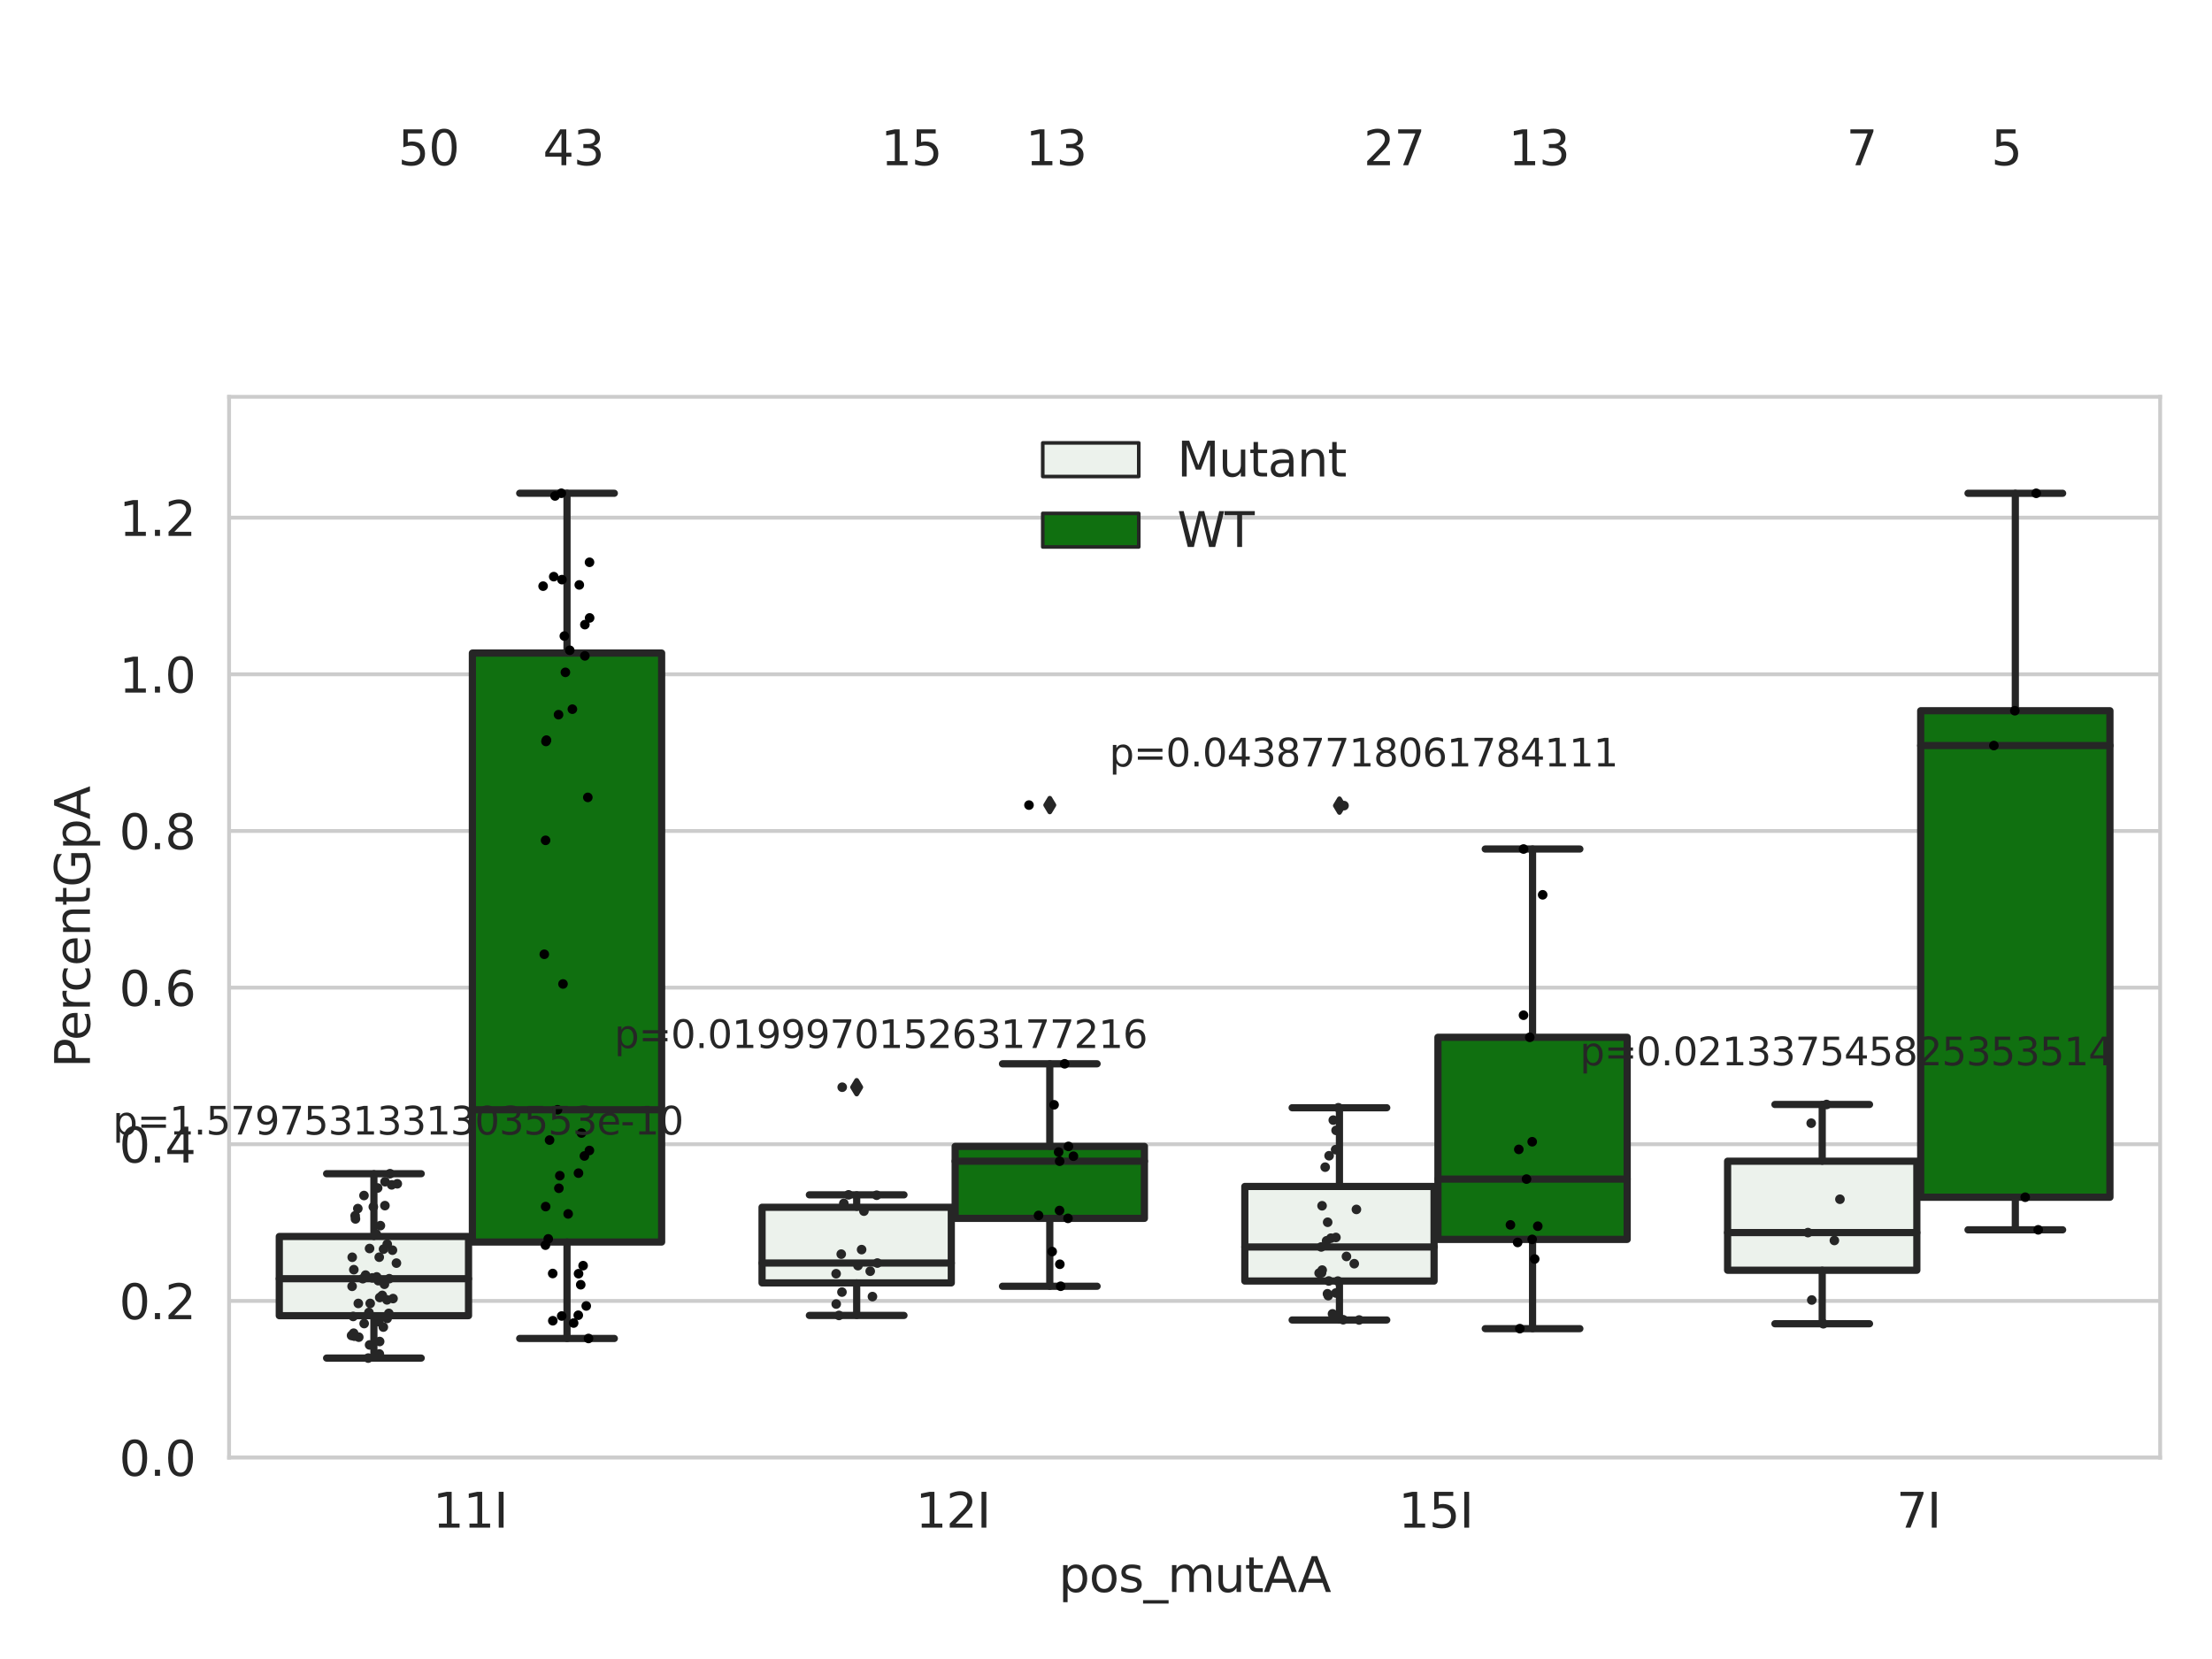 <?xml version="1.0" encoding="utf-8" standalone="no"?>
<!DOCTYPE svg PUBLIC "-//W3C//DTD SVG 1.1//EN"
  "http://www.w3.org/Graphics/SVG/1.1/DTD/svg11.dtd">
<svg xmlns:xlink="http://www.w3.org/1999/xlink" width="460.8pt" height="345.6pt" viewBox="0 0 460.8 345.6" xmlns="http://www.w3.org/2000/svg" version="1.1">
 <defs>
  <style type="text/css">*{stroke-linejoin: round; stroke-linecap: butt}</style>
 </defs>
 <g id="figure_1">
  <g id="patch_1">
   <path d="M 0 345.6 
L 460.8 345.6 
L 460.8 0 
L 0 0 
z
" style="fill: #ffffff"/>
  </g>
  <g id="axes_1">
   <g id="patch_2">
    <path d="M 47.72 303.64 
L 450 303.64 
L 450 82.667 
L 47.72 82.667 
z
" style="fill: #ffffff"/>
   </g>
   <g id="matplotlib.axis_1">
    <g id="xtick_1">
     <g id="text_1">
      <!-- 11I -->
      <g style="fill: #262626" transform="translate(90.168 318.238)scale(0.1 -0.1)">
       <defs>
        <path id="DejaVuSans-31" d="M 794 531 
L 1825 531 
L 1825 4091 
L 703 3866 
L 703 4441 
L 1819 4666 
L 2450 4666 
L 2450 531 
L 3481 531 
L 3481 0 
L 794 0 
L 794 531 
z
" transform="scale(0.016)"/>
        <path id="DejaVuSans-49" d="M 628 4666 
L 1259 4666 
L 1259 0 
L 628 0 
L 628 4666 
z
" transform="scale(0.016)"/>
       </defs>
       <use xlink:href="#DejaVuSans-31"/>
       <use xlink:href="#DejaVuSans-31" x="63.623"/>
       <use xlink:href="#DejaVuSans-49" x="127.246"/>
      </g>
     </g>
    </g>
    <g id="xtick_2">
     <g id="text_2">
      <!-- 12I -->
      <g style="fill: #262626" transform="translate(190.738 318.238)scale(0.1 -0.1)">
       <defs>
        <path id="DejaVuSans-32" d="M 1228 531 
L 3431 531 
L 3431 0 
L 469 0 
L 469 531 
Q 828 903 1448 1529 
Q 2069 2156 2228 2338 
Q 2531 2678 2651 2914 
Q 2772 3150 2772 3378 
Q 2772 3750 2511 3984 
Q 2250 4219 1831 4219 
Q 1534 4219 1204 4116 
Q 875 4013 500 3803 
L 500 4441 
Q 881 4594 1212 4672 
Q 1544 4750 1819 4750 
Q 2544 4750 2975 4387 
Q 3406 4025 3406 3419 
Q 3406 3131 3298 2873 
Q 3191 2616 2906 2266 
Q 2828 2175 2409 1742 
Q 1991 1309 1228 531 
z
" transform="scale(0.016)"/>
       </defs>
       <use xlink:href="#DejaVuSans-31"/>
       <use xlink:href="#DejaVuSans-32" x="63.623"/>
       <use xlink:href="#DejaVuSans-49" x="127.246"/>
      </g>
     </g>
    </g>
    <g id="xtick_3">
     <g id="text_3">
      <!-- 15I -->
      <g style="fill: #262626" transform="translate(291.308 318.238)scale(0.1 -0.1)">
       <defs>
        <path id="DejaVuSans-35" d="M 691 4666 
L 3169 4666 
L 3169 4134 
L 1269 4134 
L 1269 2991 
Q 1406 3038 1543 3061 
Q 1681 3084 1819 3084 
Q 2600 3084 3056 2656 
Q 3513 2228 3513 1497 
Q 3513 744 3044 326 
Q 2575 -91 1722 -91 
Q 1428 -91 1123 -41 
Q 819 9 494 109 
L 494 744 
Q 775 591 1075 516 
Q 1375 441 1709 441 
Q 2250 441 2565 725 
Q 2881 1009 2881 1497 
Q 2881 1984 2565 2268 
Q 2250 2553 1709 2553 
Q 1456 2553 1204 2497 
Q 953 2441 691 2322 
L 691 4666 
z
" transform="scale(0.016)"/>
       </defs>
       <use xlink:href="#DejaVuSans-31"/>
       <use xlink:href="#DejaVuSans-35" x="63.623"/>
       <use xlink:href="#DejaVuSans-49" x="127.246"/>
      </g>
     </g>
    </g>
    <g id="xtick_4">
     <g id="text_4">
      <!-- 7I -->
      <g style="fill: #262626" transform="translate(395.059 318.238)scale(0.1 -0.1)">
       <defs>
        <path id="DejaVuSans-37" d="M 525 4666 
L 3525 4666 
L 3525 4397 
L 1831 0 
L 1172 0 
L 2766 4134 
L 525 4134 
L 525 4666 
z
" transform="scale(0.016)"/>
       </defs>
       <use xlink:href="#DejaVuSans-37"/>
       <use xlink:href="#DejaVuSans-49" x="63.623"/>
      </g>
     </g>
    </g>
    <g id="text_5">
     <!-- pos_mutAA -->
     <g style="fill: #262626" transform="translate(220.544 331.638)scale(0.1 -0.1)">
      <defs>
       <path id="DejaVuSans-70" d="M 1159 525 
L 1159 -1331 
L 581 -1331 
L 581 3500 
L 1159 3500 
L 1159 2969 
Q 1341 3281 1617 3432 
Q 1894 3584 2278 3584 
Q 2916 3584 3314 3078 
Q 3713 2572 3713 1747 
Q 3713 922 3314 415 
Q 2916 -91 2278 -91 
Q 1894 -91 1617 61 
Q 1341 213 1159 525 
z
M 3116 1747 
Q 3116 2381 2855 2742 
Q 2594 3103 2138 3103 
Q 1681 3103 1420 2742 
Q 1159 2381 1159 1747 
Q 1159 1113 1420 752 
Q 1681 391 2138 391 
Q 2594 391 2855 752 
Q 3116 1113 3116 1747 
z
" transform="scale(0.016)"/>
       <path id="DejaVuSans-6f" d="M 1959 3097 
Q 1497 3097 1228 2736 
Q 959 2375 959 1747 
Q 959 1119 1226 758 
Q 1494 397 1959 397 
Q 2419 397 2687 759 
Q 2956 1122 2956 1747 
Q 2956 2369 2687 2733 
Q 2419 3097 1959 3097 
z
M 1959 3584 
Q 2709 3584 3137 3096 
Q 3566 2609 3566 1747 
Q 3566 888 3137 398 
Q 2709 -91 1959 -91 
Q 1206 -91 779 398 
Q 353 888 353 1747 
Q 353 2609 779 3096 
Q 1206 3584 1959 3584 
z
" transform="scale(0.016)"/>
       <path id="DejaVuSans-73" d="M 2834 3397 
L 2834 2853 
Q 2591 2978 2328 3040 
Q 2066 3103 1784 3103 
Q 1356 3103 1142 2972 
Q 928 2841 928 2578 
Q 928 2378 1081 2264 
Q 1234 2150 1697 2047 
L 1894 2003 
Q 2506 1872 2764 1633 
Q 3022 1394 3022 966 
Q 3022 478 2636 193 
Q 2250 -91 1575 -91 
Q 1294 -91 989 -36 
Q 684 19 347 128 
L 347 722 
Q 666 556 975 473 
Q 1284 391 1588 391 
Q 1994 391 2212 530 
Q 2431 669 2431 922 
Q 2431 1156 2273 1281 
Q 2116 1406 1581 1522 
L 1381 1569 
Q 847 1681 609 1914 
Q 372 2147 372 2553 
Q 372 3047 722 3315 
Q 1072 3584 1716 3584 
Q 2034 3584 2315 3537 
Q 2597 3491 2834 3397 
z
" transform="scale(0.016)"/>
       <path id="DejaVuSans-5f" d="M 3263 -1063 
L 3263 -1509 
L -63 -1509 
L -63 -1063 
L 3263 -1063 
z
" transform="scale(0.016)"/>
       <path id="DejaVuSans-6d" d="M 3328 2828 
Q 3544 3216 3844 3400 
Q 4144 3584 4550 3584 
Q 5097 3584 5394 3201 
Q 5691 2819 5691 2113 
L 5691 0 
L 5113 0 
L 5113 2094 
Q 5113 2597 4934 2840 
Q 4756 3084 4391 3084 
Q 3944 3084 3684 2787 
Q 3425 2491 3425 1978 
L 3425 0 
L 2847 0 
L 2847 2094 
Q 2847 2600 2669 2842 
Q 2491 3084 2119 3084 
Q 1678 3084 1418 2786 
Q 1159 2488 1159 1978 
L 1159 0 
L 581 0 
L 581 3500 
L 1159 3500 
L 1159 2956 
Q 1356 3278 1631 3431 
Q 1906 3584 2284 3584 
Q 2666 3584 2933 3390 
Q 3200 3197 3328 2828 
z
" transform="scale(0.016)"/>
       <path id="DejaVuSans-75" d="M 544 1381 
L 544 3500 
L 1119 3500 
L 1119 1403 
Q 1119 906 1312 657 
Q 1506 409 1894 409 
Q 2359 409 2629 706 
Q 2900 1003 2900 1516 
L 2900 3500 
L 3475 3500 
L 3475 0 
L 2900 0 
L 2900 538 
Q 2691 219 2414 64 
Q 2138 -91 1772 -91 
Q 1169 -91 856 284 
Q 544 659 544 1381 
z
M 1991 3584 
L 1991 3584 
z
" transform="scale(0.016)"/>
       <path id="DejaVuSans-74" d="M 1172 4494 
L 1172 3500 
L 2356 3500 
L 2356 3053 
L 1172 3053 
L 1172 1153 
Q 1172 725 1289 603 
Q 1406 481 1766 481 
L 2356 481 
L 2356 0 
L 1766 0 
Q 1100 0 847 248 
Q 594 497 594 1153 
L 594 3053 
L 172 3053 
L 172 3500 
L 594 3500 
L 594 4494 
L 1172 4494 
z
" transform="scale(0.016)"/>
       <path id="DejaVuSans-41" d="M 2188 4044 
L 1331 1722 
L 3047 1722 
L 2188 4044 
z
M 1831 4666 
L 2547 4666 
L 4325 0 
L 3669 0 
L 3244 1197 
L 1141 1197 
L 716 0 
L 50 0 
L 1831 4666 
z
" transform="scale(0.016)"/>
      </defs>
      <use xlink:href="#DejaVuSans-70"/>
      <use xlink:href="#DejaVuSans-6f" x="63.477"/>
      <use xlink:href="#DejaVuSans-73" x="124.658"/>
      <use xlink:href="#DejaVuSans-5f" x="176.758"/>
      <use xlink:href="#DejaVuSans-6d" x="226.758"/>
      <use xlink:href="#DejaVuSans-75" x="324.17"/>
      <use xlink:href="#DejaVuSans-74" x="387.549"/>
      <use xlink:href="#DejaVuSans-41" x="426.758"/>
      <use xlink:href="#DejaVuSans-41" x="497.916"/>
     </g>
    </g>
   </g>
   <g id="matplotlib.axis_2">
    <g id="ytick_1">
     <g id="line2d_1">
      <path d="M 47.72 303.64 
L 450 303.64 
" clip-path="url(#pf9ee30877e)" style="fill: none; stroke: #cccccc; stroke-width: 0.8; stroke-linecap: round"/>
     </g>
     <g id="text_6">
      <!-- 0.0 -->
      <g style="fill: #262626" transform="translate(24.817 307.439)scale(0.1 -0.1)">
       <defs>
        <path id="DejaVuSans-30" d="M 2034 4250 
Q 1547 4250 1301 3770 
Q 1056 3291 1056 2328 
Q 1056 1369 1301 889 
Q 1547 409 2034 409 
Q 2525 409 2770 889 
Q 3016 1369 3016 2328 
Q 3016 3291 2770 3770 
Q 2525 4250 2034 4250 
z
M 2034 4750 
Q 2819 4750 3233 4129 
Q 3647 3509 3647 2328 
Q 3647 1150 3233 529 
Q 2819 -91 2034 -91 
Q 1250 -91 836 529 
Q 422 1150 422 2328 
Q 422 3509 836 4129 
Q 1250 4750 2034 4750 
z
" transform="scale(0.016)"/>
        <path id="DejaVuSans-2e" d="M 684 794 
L 1344 794 
L 1344 0 
L 684 0 
L 684 794 
z
" transform="scale(0.016)"/>
       </defs>
       <use xlink:href="#DejaVuSans-30"/>
       <use xlink:href="#DejaVuSans-2e" x="63.623"/>
       <use xlink:href="#DejaVuSans-30" x="95.41"/>
      </g>
     </g>
    </g>
    <g id="ytick_2">
     <g id="line2d_2">
      <path d="M 47.72 271.006 
L 450 271.006 
" clip-path="url(#pf9ee30877e)" style="fill: none; stroke: #cccccc; stroke-width: 0.8; stroke-linecap: round"/>
     </g>
     <g id="text_7">
      <!-- 0.2 -->
      <g style="fill: #262626" transform="translate(24.817 274.806)scale(0.1 -0.1)">
       <use xlink:href="#DejaVuSans-30"/>
       <use xlink:href="#DejaVuSans-2e" x="63.623"/>
       <use xlink:href="#DejaVuSans-32" x="95.41"/>
      </g>
     </g>
    </g>
    <g id="ytick_3">
     <g id="line2d_3">
      <path d="M 47.72 238.373 
L 450 238.373 
" clip-path="url(#pf9ee30877e)" style="fill: none; stroke: #cccccc; stroke-width: 0.8; stroke-linecap: round"/>
     </g>
     <g id="text_8">
      <!-- 0.4 -->
      <g style="fill: #262626" transform="translate(24.817 242.172)scale(0.1 -0.1)">
       <defs>
        <path id="DejaVuSans-34" d="M 2419 4116 
L 825 1625 
L 2419 1625 
L 2419 4116 
z
M 2253 4666 
L 3047 4666 
L 3047 1625 
L 3713 1625 
L 3713 1100 
L 3047 1100 
L 3047 0 
L 2419 0 
L 2419 1100 
L 313 1100 
L 313 1709 
L 2253 4666 
z
" transform="scale(0.016)"/>
       </defs>
       <use xlink:href="#DejaVuSans-30"/>
       <use xlink:href="#DejaVuSans-2e" x="63.623"/>
       <use xlink:href="#DejaVuSans-34" x="95.41"/>
      </g>
     </g>
    </g>
    <g id="ytick_4">
     <g id="line2d_4">
      <path d="M 47.72 205.739 
L 450 205.739 
" clip-path="url(#pf9ee30877e)" style="fill: none; stroke: #cccccc; stroke-width: 0.8; stroke-linecap: round"/>
     </g>
     <g id="text_9">
      <!-- 0.6 -->
      <g style="fill: #262626" transform="translate(24.817 209.539)scale(0.1 -0.1)">
       <defs>
        <path id="DejaVuSans-36" d="M 2113 2584 
Q 1688 2584 1439 2293 
Q 1191 2003 1191 1497 
Q 1191 994 1439 701 
Q 1688 409 2113 409 
Q 2538 409 2786 701 
Q 3034 994 3034 1497 
Q 3034 2003 2786 2293 
Q 2538 2584 2113 2584 
z
M 3366 4563 
L 3366 3988 
Q 3128 4100 2886 4159 
Q 2644 4219 2406 4219 
Q 1781 4219 1451 3797 
Q 1122 3375 1075 2522 
Q 1259 2794 1537 2939 
Q 1816 3084 2150 3084 
Q 2853 3084 3261 2657 
Q 3669 2231 3669 1497 
Q 3669 778 3244 343 
Q 2819 -91 2113 -91 
Q 1303 -91 875 529 
Q 447 1150 447 2328 
Q 447 3434 972 4092 
Q 1497 4750 2381 4750 
Q 2619 4750 2861 4703 
Q 3103 4656 3366 4563 
z
" transform="scale(0.016)"/>
       </defs>
       <use xlink:href="#DejaVuSans-30"/>
       <use xlink:href="#DejaVuSans-2e" x="63.623"/>
       <use xlink:href="#DejaVuSans-36" x="95.41"/>
      </g>
     </g>
    </g>
    <g id="ytick_5">
     <g id="line2d_5">
      <path d="M 47.72 173.106 
L 450 173.106 
" clip-path="url(#pf9ee30877e)" style="fill: none; stroke: #cccccc; stroke-width: 0.8; stroke-linecap: round"/>
     </g>
     <g id="text_10">
      <!-- 0.8 -->
      <g style="fill: #262626" transform="translate(24.817 176.905)scale(0.1 -0.1)">
       <defs>
        <path id="DejaVuSans-38" d="M 2034 2216 
Q 1584 2216 1326 1975 
Q 1069 1734 1069 1313 
Q 1069 891 1326 650 
Q 1584 409 2034 409 
Q 2484 409 2743 651 
Q 3003 894 3003 1313 
Q 3003 1734 2745 1975 
Q 2488 2216 2034 2216 
z
M 1403 2484 
Q 997 2584 770 2862 
Q 544 3141 544 3541 
Q 544 4100 942 4425 
Q 1341 4750 2034 4750 
Q 2731 4750 3128 4425 
Q 3525 4100 3525 3541 
Q 3525 3141 3298 2862 
Q 3072 2584 2669 2484 
Q 3125 2378 3379 2068 
Q 3634 1759 3634 1313 
Q 3634 634 3220 271 
Q 2806 -91 2034 -91 
Q 1263 -91 848 271 
Q 434 634 434 1313 
Q 434 1759 690 2068 
Q 947 2378 1403 2484 
z
M 1172 3481 
Q 1172 3119 1398 2916 
Q 1625 2713 2034 2713 
Q 2441 2713 2670 2916 
Q 2900 3119 2900 3481 
Q 2900 3844 2670 4047 
Q 2441 4250 2034 4250 
Q 1625 4250 1398 4047 
Q 1172 3844 1172 3481 
z
" transform="scale(0.016)"/>
       </defs>
       <use xlink:href="#DejaVuSans-30"/>
       <use xlink:href="#DejaVuSans-2e" x="63.623"/>
       <use xlink:href="#DejaVuSans-38" x="95.41"/>
      </g>
     </g>
    </g>
    <g id="ytick_6">
     <g id="line2d_6">
      <path d="M 47.72 140.472 
L 450 140.472 
" clip-path="url(#pf9ee30877e)" style="fill: none; stroke: #cccccc; stroke-width: 0.8; stroke-linecap: round"/>
     </g>
     <g id="text_11">
      <!-- 1.0 -->
      <g style="fill: #262626" transform="translate(24.817 144.272)scale(0.1 -0.1)">
       <use xlink:href="#DejaVuSans-31"/>
       <use xlink:href="#DejaVuSans-2e" x="63.623"/>
       <use xlink:href="#DejaVuSans-30" x="95.41"/>
      </g>
     </g>
    </g>
    <g id="ytick_7">
     <g id="line2d_7">
      <path d="M 47.72 107.839 
L 450 107.839 
" clip-path="url(#pf9ee30877e)" style="fill: none; stroke: #cccccc; stroke-width: 0.8; stroke-linecap: round"/>
     </g>
     <g id="text_12">
      <!-- 1.2 -->
      <g style="fill: #262626" transform="translate(24.817 111.638)scale(0.1 -0.1)">
       <use xlink:href="#DejaVuSans-31"/>
       <use xlink:href="#DejaVuSans-2e" x="63.623"/>
       <use xlink:href="#DejaVuSans-32" x="95.41"/>
      </g>
     </g>
    </g>
    <g id="text_13">
     <!-- PercentGpA -->
     <g style="fill: #262626" transform="translate(18.737 222.43)rotate(-90)scale(0.1 -0.1)">
      <defs>
       <path id="DejaVuSans-50" d="M 1259 4147 
L 1259 2394 
L 2053 2394 
Q 2494 2394 2734 2622 
Q 2975 2850 2975 3272 
Q 2975 3691 2734 3919 
Q 2494 4147 2053 4147 
L 1259 4147 
z
M 628 4666 
L 2053 4666 
Q 2838 4666 3239 4311 
Q 3641 3956 3641 3272 
Q 3641 2581 3239 2228 
Q 2838 1875 2053 1875 
L 1259 1875 
L 1259 0 
L 628 0 
L 628 4666 
z
" transform="scale(0.016)"/>
       <path id="DejaVuSans-65" d="M 3597 1894 
L 3597 1613 
L 953 1613 
Q 991 1019 1311 708 
Q 1631 397 2203 397 
Q 2534 397 2845 478 
Q 3156 559 3463 722 
L 3463 178 
Q 3153 47 2828 -22 
Q 2503 -91 2169 -91 
Q 1331 -91 842 396 
Q 353 884 353 1716 
Q 353 2575 817 3079 
Q 1281 3584 2069 3584 
Q 2775 3584 3186 3129 
Q 3597 2675 3597 1894 
z
M 3022 2063 
Q 3016 2534 2758 2815 
Q 2500 3097 2075 3097 
Q 1594 3097 1305 2825 
Q 1016 2553 972 2059 
L 3022 2063 
z
" transform="scale(0.016)"/>
       <path id="DejaVuSans-72" d="M 2631 2963 
Q 2534 3019 2420 3045 
Q 2306 3072 2169 3072 
Q 1681 3072 1420 2755 
Q 1159 2438 1159 1844 
L 1159 0 
L 581 0 
L 581 3500 
L 1159 3500 
L 1159 2956 
Q 1341 3275 1631 3429 
Q 1922 3584 2338 3584 
Q 2397 3584 2469 3576 
Q 2541 3569 2628 3553 
L 2631 2963 
z
" transform="scale(0.016)"/>
       <path id="DejaVuSans-63" d="M 3122 3366 
L 3122 2828 
Q 2878 2963 2633 3030 
Q 2388 3097 2138 3097 
Q 1578 3097 1268 2742 
Q 959 2388 959 1747 
Q 959 1106 1268 751 
Q 1578 397 2138 397 
Q 2388 397 2633 464 
Q 2878 531 3122 666 
L 3122 134 
Q 2881 22 2623 -34 
Q 2366 -91 2075 -91 
Q 1284 -91 818 406 
Q 353 903 353 1747 
Q 353 2603 823 3093 
Q 1294 3584 2113 3584 
Q 2378 3584 2631 3529 
Q 2884 3475 3122 3366 
z
" transform="scale(0.016)"/>
       <path id="DejaVuSans-6e" d="M 3513 2113 
L 3513 0 
L 2938 0 
L 2938 2094 
Q 2938 2591 2744 2837 
Q 2550 3084 2163 3084 
Q 1697 3084 1428 2787 
Q 1159 2491 1159 1978 
L 1159 0 
L 581 0 
L 581 3500 
L 1159 3500 
L 1159 2956 
Q 1366 3272 1645 3428 
Q 1925 3584 2291 3584 
Q 2894 3584 3203 3211 
Q 3513 2838 3513 2113 
z
" transform="scale(0.016)"/>
       <path id="DejaVuSans-47" d="M 3809 666 
L 3809 1919 
L 2778 1919 
L 2778 2438 
L 4434 2438 
L 4434 434 
Q 4069 175 3628 42 
Q 3188 -91 2688 -91 
Q 1594 -91 976 548 
Q 359 1188 359 2328 
Q 359 3472 976 4111 
Q 1594 4750 2688 4750 
Q 3144 4750 3555 4637 
Q 3966 4525 4313 4306 
L 4313 3634 
Q 3963 3931 3569 4081 
Q 3175 4231 2741 4231 
Q 1884 4231 1454 3753 
Q 1025 3275 1025 2328 
Q 1025 1384 1454 906 
Q 1884 428 2741 428 
Q 3075 428 3337 486 
Q 3600 544 3809 666 
z
" transform="scale(0.016)"/>
      </defs>
      <use xlink:href="#DejaVuSans-50"/>
      <use xlink:href="#DejaVuSans-65" x="56.678"/>
      <use xlink:href="#DejaVuSans-72" x="118.201"/>
      <use xlink:href="#DejaVuSans-63" x="157.064"/>
      <use xlink:href="#DejaVuSans-65" x="212.045"/>
      <use xlink:href="#DejaVuSans-6e" x="273.568"/>
      <use xlink:href="#DejaVuSans-74" x="336.947"/>
      <use xlink:href="#DejaVuSans-47" x="376.156"/>
      <use xlink:href="#DejaVuSans-70" x="453.646"/>
      <use xlink:href="#DejaVuSans-41" x="517.123"/>
     </g>
    </g>
   </g>
   <g id="patch_3">
    <path d="M 58.179 274.08 
L 97.603 274.08 
L 97.603 257.585 
L 58.179 257.585 
L 58.179 274.08 
z
" clip-path="url(#pf9ee30877e)" style="fill: #ecf2ec; stroke: #262626; stroke-width: 1.5; stroke-linejoin: miter"/>
   </g>
   <g id="patch_4">
    <path d="M 98.407 258.734 
L 137.831 258.734 
L 137.831 136.047 
L 98.407 136.047 
L 98.407 258.734 
z
" clip-path="url(#pf9ee30877e)" style="fill: #107010; stroke: #262626; stroke-width: 1.5; stroke-linejoin: miter"/>
   </g>
   <g id="patch_5">
    <path d="M 158.749 267.252 
L 198.173 267.252 
L 198.173 251.494 
L 158.749 251.494 
L 158.749 267.252 
z
" clip-path="url(#pf9ee30877e)" style="fill: #ecf2ec; stroke: #262626; stroke-width: 1.5; stroke-linejoin: miter"/>
   </g>
   <g id="patch_6">
    <path d="M 198.977 253.806 
L 238.401 253.806 
L 238.401 238.816 
L 198.977 238.816 
L 198.977 253.806 
z
" clip-path="url(#pf9ee30877e)" style="fill: #107010; stroke: #262626; stroke-width: 1.5; stroke-linejoin: miter"/>
   </g>
   <g id="patch_7">
    <path d="M 259.319 266.863 
L 298.743 266.863 
L 298.743 247.161 
L 259.319 247.161 
L 259.319 266.863 
z
" clip-path="url(#pf9ee30877e)" style="fill: #ecf2ec; stroke: #262626; stroke-width: 1.5; stroke-linejoin: miter"/>
   </g>
   <g id="patch_8">
    <path d="M 299.547 258.189 
L 338.971 258.189 
L 338.971 216.087 
L 299.547 216.087 
L 299.547 258.189 
z
" clip-path="url(#pf9ee30877e)" style="fill: #107010; stroke: #262626; stroke-width: 1.5; stroke-linejoin: miter"/>
   </g>
   <g id="patch_9">
    <path d="M 359.889 264.616 
L 399.313 264.616 
L 399.313 241.9 
L 359.889 241.9 
L 359.889 264.616 
z
" clip-path="url(#pf9ee30877e)" style="fill: #ecf2ec; stroke: #262626; stroke-width: 1.5; stroke-linejoin: miter"/>
   </g>
   <g id="patch_10">
    <path d="M 400.117 249.403 
L 439.541 249.403 
L 439.541 148.059 
L 400.117 148.059 
L 400.117 249.403 
z
" clip-path="url(#pf9ee30877e)" style="fill: #107010; stroke: #262626; stroke-width: 1.5; stroke-linejoin: miter"/>
   </g>
   <g id="patch_11">
    <path d="M 98.005 303.64 
L 98.005 303.64 
L 98.005 303.64 
L 98.005 303.64 
z
" clip-path="url(#pf9ee30877e)" style="fill: #ecf2ec; stroke: #262626; stroke-width: 0.75; stroke-linejoin: miter"/>
   </g>
   <g id="patch_12">
    <path d="M 98.005 303.64 
L 98.005 303.64 
L 98.005 303.64 
L 98.005 303.64 
z
" clip-path="url(#pf9ee30877e)" style="fill: #107010; stroke: #262626; stroke-width: 0.75; stroke-linejoin: miter"/>
   </g>
   <g id="PathCollection_1"/>
   <g id="PathCollection_2"/>
   <g id="line2d_8">
    <path d="M 77.891 274.08 
L 77.891 282.913 
" clip-path="url(#pf9ee30877e)" style="fill: none; stroke: #262626; stroke-width: 1.5; stroke-linecap: round"/>
   </g>
   <g id="line2d_9">
    <path d="M 77.891 257.585 
L 77.891 244.504 
" clip-path="url(#pf9ee30877e)" style="fill: none; stroke: #262626; stroke-width: 1.5; stroke-linecap: round"/>
   </g>
   <g id="line2d_10">
    <path d="M 68.035 282.913 
L 87.747 282.913 
" clip-path="url(#pf9ee30877e)" style="fill: none; stroke: #262626; stroke-width: 1.5; stroke-linecap: round"/>
   </g>
   <g id="line2d_11">
    <path d="M 68.035 244.504 
L 87.747 244.504 
" clip-path="url(#pf9ee30877e)" style="fill: none; stroke: #262626; stroke-width: 1.5; stroke-linecap: round"/>
   </g>
   <g id="line2d_12"/>
   <g id="line2d_13">
    <path d="M 118.119 258.734 
L 118.119 278.829 
" clip-path="url(#pf9ee30877e)" style="fill: none; stroke: #262626; stroke-width: 1.5; stroke-linecap: round"/>
   </g>
   <g id="line2d_14">
    <path d="M 118.119 136.047 
L 118.119 102.755 
" clip-path="url(#pf9ee30877e)" style="fill: none; stroke: #262626; stroke-width: 1.5; stroke-linecap: round"/>
   </g>
   <g id="line2d_15">
    <path d="M 108.263 278.829 
L 127.975 278.829 
" clip-path="url(#pf9ee30877e)" style="fill: none; stroke: #262626; stroke-width: 1.5; stroke-linecap: round"/>
   </g>
   <g id="line2d_16">
    <path d="M 108.263 102.755 
L 127.975 102.755 
" clip-path="url(#pf9ee30877e)" style="fill: none; stroke: #262626; stroke-width: 1.5; stroke-linecap: round"/>
   </g>
   <g id="line2d_17"/>
   <g id="line2d_18">
    <path d="M 178.461 267.252 
L 178.461 274.029 
" clip-path="url(#pf9ee30877e)" style="fill: none; stroke: #262626; stroke-width: 1.5; stroke-linecap: round"/>
   </g>
   <g id="line2d_19">
    <path d="M 178.461 251.494 
L 178.461 248.905 
" clip-path="url(#pf9ee30877e)" style="fill: none; stroke: #262626; stroke-width: 1.5; stroke-linecap: round"/>
   </g>
   <g id="line2d_20">
    <path d="M 168.605 274.029 
L 188.317 274.029 
" clip-path="url(#pf9ee30877e)" style="fill: none; stroke: #262626; stroke-width: 1.5; stroke-linecap: round"/>
   </g>
   <g id="line2d_21">
    <path d="M 168.605 248.905 
L 188.317 248.905 
" clip-path="url(#pf9ee30877e)" style="fill: none; stroke: #262626; stroke-width: 1.5; stroke-linecap: round"/>
   </g>
   <g id="line2d_22">
    <defs>
     <path id="m1dd52c5655" d="M -0 1.414 
L 0.849 0 
L 0 -1.414 
L -0.849 -0 
z
" style="stroke: #262626; stroke-linejoin: miter"/>
    </defs>
    <g clip-path="url(#pf9ee30877e)">
     <use xlink:href="#m1dd52c5655" x="178.461" y="226.485" style="fill: #262626; stroke: #262626; stroke-linejoin: miter"/>
    </g>
   </g>
   <g id="line2d_23">
    <path d="M 218.689 253.806 
L 218.689 267.949 
" clip-path="url(#pf9ee30877e)" style="fill: none; stroke: #262626; stroke-width: 1.5; stroke-linecap: round"/>
   </g>
   <g id="line2d_24">
    <path d="M 218.689 238.816 
L 218.689 221.608 
" clip-path="url(#pf9ee30877e)" style="fill: none; stroke: #262626; stroke-width: 1.5; stroke-linecap: round"/>
   </g>
   <g id="line2d_25">
    <path d="M 208.833 267.949 
L 228.545 267.949 
" clip-path="url(#pf9ee30877e)" style="fill: none; stroke: #262626; stroke-width: 1.5; stroke-linecap: round"/>
   </g>
   <g id="line2d_26">
    <path d="M 208.833 221.608 
L 228.545 221.608 
" clip-path="url(#pf9ee30877e)" style="fill: none; stroke: #262626; stroke-width: 1.5; stroke-linecap: round"/>
   </g>
   <g id="line2d_27">
    <g clip-path="url(#pf9ee30877e)">
     <use xlink:href="#m1dd52c5655" x="218.689" y="167.713" style="fill: #262626; stroke: #262626; stroke-linejoin: miter"/>
    </g>
   </g>
   <g id="line2d_28">
    <path d="M 279.031 266.863 
L 279.031 274.977 
" clip-path="url(#pf9ee30877e)" style="fill: none; stroke: #262626; stroke-width: 1.5; stroke-linecap: round"/>
   </g>
   <g id="line2d_29">
    <path d="M 279.031 247.161 
L 279.031 230.765 
" clip-path="url(#pf9ee30877e)" style="fill: none; stroke: #262626; stroke-width: 1.5; stroke-linecap: round"/>
   </g>
   <g id="line2d_30">
    <path d="M 269.175 274.977 
L 288.887 274.977 
" clip-path="url(#pf9ee30877e)" style="fill: none; stroke: #262626; stroke-width: 1.5; stroke-linecap: round"/>
   </g>
   <g id="line2d_31">
    <path d="M 269.175 230.765 
L 288.887 230.765 
" clip-path="url(#pf9ee30877e)" style="fill: none; stroke: #262626; stroke-width: 1.5; stroke-linecap: round"/>
   </g>
   <g id="line2d_32">
    <g clip-path="url(#pf9ee30877e)">
     <use xlink:href="#m1dd52c5655" x="279.031" y="167.825" style="fill: #262626; stroke: #262626; stroke-linejoin: miter"/>
    </g>
   </g>
   <g id="line2d_33">
    <path d="M 319.259 258.189 
L 319.259 276.783 
" clip-path="url(#pf9ee30877e)" style="fill: none; stroke: #262626; stroke-width: 1.5; stroke-linecap: round"/>
   </g>
   <g id="line2d_34">
    <path d="M 319.259 216.087 
L 319.259 176.865 
" clip-path="url(#pf9ee30877e)" style="fill: none; stroke: #262626; stroke-width: 1.5; stroke-linecap: round"/>
   </g>
   <g id="line2d_35">
    <path d="M 309.403 276.783 
L 329.115 276.783 
" clip-path="url(#pf9ee30877e)" style="fill: none; stroke: #262626; stroke-width: 1.5; stroke-linecap: round"/>
   </g>
   <g id="line2d_36">
    <path d="M 309.403 176.865 
L 329.115 176.865 
" clip-path="url(#pf9ee30877e)" style="fill: none; stroke: #262626; stroke-width: 1.5; stroke-linecap: round"/>
   </g>
   <g id="line2d_37"/>
   <g id="line2d_38">
    <path d="M 379.601 264.616 
L 379.601 275.761 
" clip-path="url(#pf9ee30877e)" style="fill: none; stroke: #262626; stroke-width: 1.5; stroke-linecap: round"/>
   </g>
   <g id="line2d_39">
    <path d="M 379.601 241.9 
L 379.601 230.085 
" clip-path="url(#pf9ee30877e)" style="fill: none; stroke: #262626; stroke-width: 1.5; stroke-linecap: round"/>
   </g>
   <g id="line2d_40">
    <path d="M 369.745 275.761 
L 389.457 275.761 
" clip-path="url(#pf9ee30877e)" style="fill: none; stroke: #262626; stroke-width: 1.5; stroke-linecap: round"/>
   </g>
   <g id="line2d_41">
    <path d="M 369.745 230.085 
L 389.457 230.085 
" clip-path="url(#pf9ee30877e)" style="fill: none; stroke: #262626; stroke-width: 1.5; stroke-linecap: round"/>
   </g>
   <g id="line2d_42"/>
   <g id="line2d_43">
    <path d="M 419.829 249.403 
L 419.829 256.194 
" clip-path="url(#pf9ee30877e)" style="fill: none; stroke: #262626; stroke-width: 1.5; stroke-linecap: round"/>
   </g>
   <g id="line2d_44">
    <path d="M 419.829 148.059 
L 419.829 102.762 
" clip-path="url(#pf9ee30877e)" style="fill: none; stroke: #262626; stroke-width: 1.5; stroke-linecap: round"/>
   </g>
   <g id="line2d_45">
    <path d="M 409.973 256.194 
L 429.685 256.194 
" clip-path="url(#pf9ee30877e)" style="fill: none; stroke: #262626; stroke-width: 1.5; stroke-linecap: round"/>
   </g>
   <g id="line2d_46">
    <path d="M 409.973 102.762 
L 429.685 102.762 
" clip-path="url(#pf9ee30877e)" style="fill: none; stroke: #262626; stroke-width: 1.5; stroke-linecap: round"/>
   </g>
   <g id="line2d_47"/>
   <g id="line2d_48">
    <path d="M 58.179 266.376 
L 97.603 266.376 
" clip-path="url(#pf9ee30877e)" style="fill: none; stroke: #262626; stroke-width: 1.5; stroke-linecap: round"/>
   </g>
   <g id="line2d_49">
    <path d="M 98.407 231.187 
L 137.831 231.187 
" clip-path="url(#pf9ee30877e)" style="fill: none; stroke: #262626; stroke-width: 1.5; stroke-linecap: round"/>
   </g>
   <g id="line2d_50">
    <path d="M 158.749 263.116 
L 198.173 263.116 
" clip-path="url(#pf9ee30877e)" style="fill: none; stroke: #262626; stroke-width: 1.5; stroke-linecap: round"/>
   </g>
   <g id="line2d_51">
    <path d="M 198.977 241.901 
L 238.401 241.901 
" clip-path="url(#pf9ee30877e)" style="fill: none; stroke: #262626; stroke-width: 1.5; stroke-linecap: round"/>
   </g>
   <g id="line2d_52">
    <path d="M 259.319 259.763 
L 298.743 259.763 
" clip-path="url(#pf9ee30877e)" style="fill: none; stroke: #262626; stroke-width: 1.5; stroke-linecap: round"/>
   </g>
   <g id="line2d_53">
    <path d="M 299.547 245.626 
L 338.971 245.626 
" clip-path="url(#pf9ee30877e)" style="fill: none; stroke: #262626; stroke-width: 1.5; stroke-linecap: round"/>
   </g>
   <g id="line2d_54">
    <path d="M 359.889 256.774 
L 399.313 256.774 
" clip-path="url(#pf9ee30877e)" style="fill: none; stroke: #262626; stroke-width: 1.5; stroke-linecap: round"/>
   </g>
   <g id="line2d_55">
    <path d="M 400.117 155.311 
L 439.541 155.311 
" clip-path="url(#pf9ee30877e)" style="fill: none; stroke: #262626; stroke-width: 1.5; stroke-linecap: round"/>
   </g>
   <g id="patch_13">
    <path d="M 47.72 303.64 
L 47.72 82.667 
" style="fill: none; stroke: #cccccc; stroke-width: 0.8; stroke-linejoin: miter; stroke-linecap: square"/>
   </g>
   <g id="patch_14">
    <path d="M 450 303.64 
L 450 82.667 
" style="fill: none; stroke: #cccccc; stroke-width: 0.8; stroke-linejoin: miter; stroke-linecap: square"/>
   </g>
   <g id="patch_15">
    <path d="M 47.72 303.64 
L 450 303.64 
" style="fill: none; stroke: #cccccc; stroke-width: 0.8; stroke-linejoin: miter; stroke-linecap: square"/>
   </g>
   <g id="patch_16">
    <path d="M 47.72 82.667 
L 450 82.667 
" style="fill: none; stroke: #cccccc; stroke-width: 0.8; stroke-linejoin: miter; stroke-linecap: square"/>
   </g>
   <g id="PathCollection_3">
    <defs>
     <path id="C0_0_e3a4e9dbb1" d="M 0 1 
C 0.265 1 0.52 0.895 0.707 0.707 
C 0.895 0.52 1 0.265 1 -0 
C 1 -0.265 0.895 -0.52 0.707 -0.707 
C 0.52 -0.895 0.265 -1 0 -1 
C -0.265 -1 -0.52 -0.895 -0.707 -0.707 
C -0.895 -0.52 -1 -0.265 -1 0 
C -1 0.265 -0.895 0.52 -0.707 0.707 
C -0.52 0.895 -0.265 1 0 1 
z
"/>
    </defs>
    <g clip-path="url(#pf9ee30877e)">
     <use xlink:href="#C0_0_e3a4e9dbb1" x="73.236" y="278.208" style="fill: #262626"/>
    </g>
    <g clip-path="url(#pf9ee30877e)">
     <use xlink:href="#C0_0_e3a4e9dbb1" x="78.675" y="247.48" style="fill: #262626"/>
    </g>
    <g clip-path="url(#pf9ee30877e)">
     <use xlink:href="#C0_0_e3a4e9dbb1" x="78.364" y="257.052" style="fill: #262626"/>
    </g>
    <g clip-path="url(#pf9ee30877e)">
     <use xlink:href="#C0_0_e3a4e9dbb1" x="74.05" y="253.922" style="fill: #262626"/>
    </g>
    <g clip-path="url(#pf9ee30877e)">
     <use xlink:href="#C0_0_e3a4e9dbb1" x="74.74" y="278.555" style="fill: #262626"/>
    </g>
    <g clip-path="url(#pf9ee30877e)">
     <use xlink:href="#C0_0_e3a4e9dbb1" x="74.542" y="251.769" style="fill: #262626"/>
    </g>
    <g clip-path="url(#pf9ee30877e)">
     <use xlink:href="#C0_0_e3a4e9dbb1" x="79.088" y="279.462" style="fill: #262626"/>
    </g>
    <g clip-path="url(#pf9ee30877e)">
     <use xlink:href="#C0_0_e3a4e9dbb1" x="79.634" y="269.852" style="fill: #262626"/>
    </g>
    <g clip-path="url(#pf9ee30877e)">
     <use xlink:href="#C0_0_e3a4e9dbb1" x="79.245" y="255.321" style="fill: #262626"/>
    </g>
    <g clip-path="url(#pf9ee30877e)">
     <use xlink:href="#C0_0_e3a4e9dbb1" x="80.185" y="251.152" style="fill: #262626"/>
    </g>
    <g clip-path="url(#pf9ee30877e)">
     <use xlink:href="#C0_0_e3a4e9dbb1" x="73.709" y="264.494" style="fill: #262626"/>
    </g>
    <g clip-path="url(#pf9ee30877e)">
     <use xlink:href="#C0_0_e3a4e9dbb1" x="76.988" y="260.088" style="fill: #262626"/>
    </g>
    <g clip-path="url(#pf9ee30877e)">
     <use xlink:href="#C0_0_e3a4e9dbb1" x="75.827" y="249.049" style="fill: #262626"/>
    </g>
    <g clip-path="url(#pf9ee30877e)">
     <use xlink:href="#C0_0_e3a4e9dbb1" x="79.026" y="282.058" style="fill: #262626"/>
    </g>
    <g clip-path="url(#pf9ee30877e)">
     <use xlink:href="#C0_0_e3a4e9dbb1" x="77.554" y="266.206" style="fill: #262626"/>
    </g>
    <g clip-path="url(#pf9ee30877e)">
     <use xlink:href="#C0_0_e3a4e9dbb1" x="75.863" y="275.722" style="fill: #262626"/>
    </g>
    <g clip-path="url(#pf9ee30877e)">
     <use xlink:href="#C0_0_e3a4e9dbb1" x="79.9" y="260.219" style="fill: #262626"/>
    </g>
    <g clip-path="url(#pf9ee30877e)">
     <use xlink:href="#C0_0_e3a4e9dbb1" x="78.476" y="266.003" style="fill: #262626"/>
    </g>
    <g clip-path="url(#pf9ee30877e)">
     <use xlink:href="#C0_0_e3a4e9dbb1" x="80.08" y="267.536" style="fill: #262626"/>
    </g>
    <g clip-path="url(#pf9ee30877e)">
     <use xlink:href="#C0_0_e3a4e9dbb1" x="80.998" y="273.601" style="fill: #262626"/>
    </g>
    <g clip-path="url(#pf9ee30877e)">
     <use xlink:href="#C0_0_e3a4e9dbb1" x="76.159" y="265.624" style="fill: #262626"/>
    </g>
    <g clip-path="url(#pf9ee30877e)">
     <use xlink:href="#C0_0_e3a4e9dbb1" x="82.762" y="246.605" style="fill: #262626"/>
    </g>
    <g clip-path="url(#pf9ee30877e)">
     <use xlink:href="#C0_0_e3a4e9dbb1" x="80.212" y="246.174" style="fill: #262626"/>
    </g>
    <g clip-path="url(#pf9ee30877e)">
     <use xlink:href="#C0_0_e3a4e9dbb1" x="73.67" y="277.728" style="fill: #262626"/>
    </g>
    <g clip-path="url(#pf9ee30877e)">
     <use xlink:href="#C0_0_e3a4e9dbb1" x="78.8" y="266.787" style="fill: #262626"/>
    </g>
    <g clip-path="url(#pf9ee30877e)">
     <use xlink:href="#C0_0_e3a4e9dbb1" x="81.086" y="266.375" style="fill: #262626"/>
    </g>
    <g clip-path="url(#pf9ee30877e)">
     <use xlink:href="#C0_0_e3a4e9dbb1" x="73.374" y="261.91" style="fill: #262626"/>
    </g>
    <g clip-path="url(#pf9ee30877e)">
     <use xlink:href="#C0_0_e3a4e9dbb1" x="75.571" y="266.376" style="fill: #262626"/>
    </g>
    <g clip-path="url(#pf9ee30877e)">
     <use xlink:href="#C0_0_e3a4e9dbb1" x="76.848" y="273.417" style="fill: #262626"/>
    </g>
    <g clip-path="url(#pf9ee30877e)">
     <use xlink:href="#C0_0_e3a4e9dbb1" x="76.993" y="280.172" style="fill: #262626"/>
    </g>
    <g clip-path="url(#pf9ee30877e)">
     <use xlink:href="#C0_0_e3a4e9dbb1" x="74.643" y="271.53" style="fill: #262626"/>
    </g>
    <g clip-path="url(#pf9ee30877e)">
     <use xlink:href="#C0_0_e3a4e9dbb1" x="80.61" y="270.787" style="fill: #262626"/>
    </g>
    <g clip-path="url(#pf9ee30877e)">
     <use xlink:href="#C0_0_e3a4e9dbb1" x="81.756" y="260.436" style="fill: #262626"/>
    </g>
    <g clip-path="url(#pf9ee30877e)">
     <use xlink:href="#C0_0_e3a4e9dbb1" x="81.247" y="244.504" style="fill: #262626"/>
    </g>
    <g clip-path="url(#pf9ee30877e)">
     <use xlink:href="#C0_0_e3a4e9dbb1" x="79.856" y="276.455" style="fill: #262626"/>
    </g>
    <g clip-path="url(#pf9ee30877e)">
     <use xlink:href="#C0_0_e3a4e9dbb1" x="77.77" y="251.406" style="fill: #262626"/>
    </g>
    <g clip-path="url(#pf9ee30877e)">
     <use xlink:href="#C0_0_e3a4e9dbb1" x="73.573" y="274.24" style="fill: #262626"/>
    </g>
    <g clip-path="url(#pf9ee30877e)">
     <use xlink:href="#C0_0_e3a4e9dbb1" x="76.708" y="282.913" style="fill: #262626"/>
    </g>
    <g clip-path="url(#pf9ee30877e)">
     <use xlink:href="#C0_0_e3a4e9dbb1" x="81.592" y="246.828" style="fill: #262626"/>
    </g>
    <g clip-path="url(#pf9ee30877e)">
     <use xlink:href="#C0_0_e3a4e9dbb1" x="78.94" y="275.345" style="fill: #262626"/>
    </g>
    <g clip-path="url(#pf9ee30877e)">
     <use xlink:href="#C0_0_e3a4e9dbb1" x="80.67" y="259.184" style="fill: #262626"/>
    </g>
    <g clip-path="url(#pf9ee30877e)">
     <use xlink:href="#C0_0_e3a4e9dbb1" x="80.65" y="274.658" style="fill: #262626"/>
    </g>
    <g clip-path="url(#pf9ee30877e)">
     <use xlink:href="#C0_0_e3a4e9dbb1" x="77.12" y="271.526" style="fill: #262626"/>
    </g>
    <g clip-path="url(#pf9ee30877e)">
     <use xlink:href="#C0_0_e3a4e9dbb1" x="81.874" y="270.514" style="fill: #262626"/>
    </g>
    <g clip-path="url(#pf9ee30877e)">
     <use xlink:href="#C0_0_e3a4e9dbb1" x="73.349" y="267.964" style="fill: #262626"/>
    </g>
    <g clip-path="url(#pf9ee30877e)">
     <use xlink:href="#C0_0_e3a4e9dbb1" x="73.825" y="278.351" style="fill: #262626"/>
    </g>
    <g clip-path="url(#pf9ee30877e)">
     <use xlink:href="#C0_0_e3a4e9dbb1" x="79.104" y="270.297" style="fill: #262626"/>
    </g>
    <g clip-path="url(#pf9ee30877e)">
     <use xlink:href="#C0_0_e3a4e9dbb1" x="79.002" y="261.896" style="fill: #262626"/>
    </g>
    <g clip-path="url(#pf9ee30877e)">
     <use xlink:href="#C0_0_e3a4e9dbb1" x="73.985" y="253.266" style="fill: #262626"/>
    </g>
    <g clip-path="url(#pf9ee30877e)">
     <use xlink:href="#C0_0_e3a4e9dbb1" x="82.583" y="263.13" style="fill: #262626"/>
    </g>
   </g>
   <g id="PathCollection_4">
    <defs>
     <path id="C1_0_44a2d4a4bb" d="M 0 1 
C 0.265 1 0.52 0.895 0.707 0.707 
C 0.895 0.52 1 0.265 1 -0 
C 1 -0.265 0.895 -0.52 0.707 -0.707 
C 0.52 -0.895 0.265 -1 0 -1 
C -0.265 -1 -0.52 -0.895 -0.707 -0.707 
C -0.895 -0.52 -1 -0.265 -1 0 
C -1 0.265 -0.895 0.52 -0.707 0.707 
C -0.52 0.895 -0.265 1 0 1 
z
"/>
    </defs>
    <g clip-path="url(#pf9ee30877e)">
     <use xlink:href="#C1_0_44a2d4a4bb" x="113.655" y="175.055"/>
    </g>
    <g clip-path="url(#pf9ee30877e)">
     <use xlink:href="#C1_0_44a2d4a4bb" x="113.14" y="122.104"/>
    </g>
    <g clip-path="url(#pf9ee30877e)">
     <use xlink:href="#C1_0_44a2d4a4bb" x="115.625" y="103.314"/>
    </g>
    <g clip-path="url(#pf9ee30877e)">
     <use xlink:href="#C1_0_44a2d4a4bb" x="118.69" y="135.464"/>
    </g>
    <g clip-path="url(#pf9ee30877e)">
     <use xlink:href="#C1_0_44a2d4a4bb" x="115.139" y="265.293"/>
    </g>
    <g clip-path="url(#pf9ee30877e)">
     <use xlink:href="#C1_0_44a2d4a4bb" x="122.829" y="128.727"/>
    </g>
    <g clip-path="url(#pf9ee30877e)">
     <use xlink:href="#C1_0_44a2d4a4bb" x="115.355" y="120.126"/>
    </g>
    <g clip-path="url(#pf9ee30877e)">
     <use xlink:href="#C1_0_44a2d4a4bb" x="117.563" y="132.501"/>
    </g>
    <g clip-path="url(#pf9ee30877e)">
     <use xlink:href="#C1_0_44a2d4a4bb" x="113.839" y="154.181"/>
    </g>
    <g clip-path="url(#pf9ee30877e)">
     <use xlink:href="#C1_0_44a2d4a4bb" x="113.671" y="251.355"/>
    </g>
    <g clip-path="url(#pf9ee30877e)">
     <use xlink:href="#C1_0_44a2d4a4bb" x="120.677" y="121.848"/>
    </g>
    <g clip-path="url(#pf9ee30877e)">
     <use xlink:href="#C1_0_44a2d4a4bb" x="121.841" y="130.122"/>
    </g>
    <g clip-path="url(#pf9ee30877e)">
     <use xlink:href="#C1_0_44a2d4a4bb" x="121.133" y="236.032"/>
    </g>
    <g clip-path="url(#pf9ee30877e)">
     <use xlink:href="#C1_0_44a2d4a4bb" x="113.625" y="259.388"/>
    </g>
    <g clip-path="url(#pf9ee30877e)">
     <use xlink:href="#C1_0_44a2d4a4bb" x="119.237" y="147.734"/>
    </g>
    <g clip-path="url(#pf9ee30877e)">
     <use xlink:href="#C1_0_44a2d4a4bb" x="122.125" y="272.053"/>
    </g>
    <g clip-path="url(#pf9ee30877e)">
     <use xlink:href="#C1_0_44a2d4a4bb" x="117.065" y="120.749"/>
    </g>
    <g clip-path="url(#pf9ee30877e)">
     <use xlink:href="#C1_0_44a2d4a4bb" x="121.741" y="240.81"/>
    </g>
    <g clip-path="url(#pf9ee30877e)">
     <use xlink:href="#C1_0_44a2d4a4bb" x="115.162" y="275.135"/>
    </g>
    <g clip-path="url(#pf9ee30877e)">
     <use xlink:href="#C1_0_44a2d4a4bb" x="117.014" y="274.148"/>
    </g>
    <g clip-path="url(#pf9ee30877e)">
     <use xlink:href="#C1_0_44a2d4a4bb" x="120.977" y="267.634"/>
    </g>
    <g clip-path="url(#pf9ee30877e)">
     <use xlink:href="#C1_0_44a2d4a4bb" x="113.386" y="198.793"/>
    </g>
    <g clip-path="url(#pf9ee30877e)">
     <use xlink:href="#C1_0_44a2d4a4bb" x="122.599" y="278.829"/>
    </g>
    <g clip-path="url(#pf9ee30877e)">
     <use xlink:href="#C1_0_44a2d4a4bb" x="122.783" y="239.667"/>
    </g>
    <g clip-path="url(#pf9ee30877e)">
     <use xlink:href="#C1_0_44a2d4a4bb" x="116.62" y="244.921"/>
    </g>
    <g clip-path="url(#pf9ee30877e)">
     <use xlink:href="#C1_0_44a2d4a4bb" x="122.455" y="166.109"/>
    </g>
    <g clip-path="url(#pf9ee30877e)">
     <use xlink:href="#C1_0_44a2d4a4bb" x="122.806" y="117.135"/>
    </g>
    <g clip-path="url(#pf9ee30877e)">
     <use xlink:href="#C1_0_44a2d4a4bb" x="116.147" y="231.187"/>
    </g>
    <g clip-path="url(#pf9ee30877e)">
     <use xlink:href="#C1_0_44a2d4a4bb" x="120.526" y="265.332"/>
    </g>
    <g clip-path="url(#pf9ee30877e)">
     <use xlink:href="#C1_0_44a2d4a4bb" x="113.732" y="154.458"/>
    </g>
    <g clip-path="url(#pf9ee30877e)">
     <use xlink:href="#C1_0_44a2d4a4bb" x="117.284" y="204.977"/>
    </g>
    <g clip-path="url(#pf9ee30877e)">
     <use xlink:href="#C1_0_44a2d4a4bb" x="120.467" y="273.987"/>
    </g>
    <g clip-path="url(#pf9ee30877e)">
     <use xlink:href="#C1_0_44a2d4a4bb" x="116.423" y="247.537"/>
    </g>
    <g clip-path="url(#pf9ee30877e)">
     <use xlink:href="#C1_0_44a2d4a4bb" x="121.472" y="263.657"/>
    </g>
    <g clip-path="url(#pf9ee30877e)">
     <use xlink:href="#C1_0_44a2d4a4bb" x="114.213" y="258.08"/>
    </g>
    <g clip-path="url(#pf9ee30877e)">
     <use xlink:href="#C1_0_44a2d4a4bb" x="121.84" y="136.629"/>
    </g>
    <g clip-path="url(#pf9ee30877e)">
     <use xlink:href="#C1_0_44a2d4a4bb" x="118.357" y="252.879"/>
    </g>
    <g clip-path="url(#pf9ee30877e)">
     <use xlink:href="#C1_0_44a2d4a4bb" x="114.485" y="237.502"/>
    </g>
    <g clip-path="url(#pf9ee30877e)">
     <use xlink:href="#C1_0_44a2d4a4bb" x="120.509" y="244.387"/>
    </g>
    <g clip-path="url(#pf9ee30877e)">
     <use xlink:href="#C1_0_44a2d4a4bb" x="117.784" y="140.059"/>
    </g>
    <g clip-path="url(#pf9ee30877e)">
     <use xlink:href="#C1_0_44a2d4a4bb" x="116.937" y="102.755"/>
    </g>
    <g clip-path="url(#pf9ee30877e)">
     <use xlink:href="#C1_0_44a2d4a4bb" x="116.354" y="148.882"/>
    </g>
    <g clip-path="url(#pf9ee30877e)">
     <use xlink:href="#C1_0_44a2d4a4bb" x="119.5" y="275.614"/>
    </g>
   </g>
   <g id="PathCollection_5">
    <defs>
     <path id="C2_0_c5fbf13369" d="M 0 1 
C 0.265 1 0.52 0.895 0.707 0.707 
C 0.895 0.52 1 0.265 1 -0 
C 1 -0.265 0.895 -0.52 0.707 -0.707 
C 0.52 -0.895 0.265 -1 0 -1 
C -0.265 -1 -0.52 -0.895 -0.707 -0.707 
C -0.895 -0.52 -1 -0.265 -1 0 
C -1 0.265 -0.895 0.52 -0.707 0.707 
C -0.52 0.895 -0.265 1 0 1 
z
"/>
    </defs>
    <g clip-path="url(#pf9ee30877e)">
     <use xlink:href="#C2_0_c5fbf13369" x="182.622" y="248.987" style="fill: #262626"/>
    </g>
    <g clip-path="url(#pf9ee30877e)">
     <use xlink:href="#C2_0_c5fbf13369" x="175.393" y="269.164" style="fill: #262626"/>
    </g>
    <g clip-path="url(#pf9ee30877e)">
     <use xlink:href="#C2_0_c5fbf13369" x="175.782" y="250.687" style="fill: #262626"/>
    </g>
    <g clip-path="url(#pf9ee30877e)">
     <use xlink:href="#C2_0_c5fbf13369" x="176.765" y="248.905" style="fill: #262626"/>
    </g>
    <g clip-path="url(#pf9ee30877e)">
     <use xlink:href="#C2_0_c5fbf13369" x="179.972" y="252.302" style="fill: #262626"/>
    </g>
    <g clip-path="url(#pf9ee30877e)">
     <use xlink:href="#C2_0_c5fbf13369" x="178.729" y="263.656" style="fill: #262626"/>
    </g>
    <g clip-path="url(#pf9ee30877e)">
     <use xlink:href="#C2_0_c5fbf13369" x="179.489" y="260.316" style="fill: #262626"/>
    </g>
    <g clip-path="url(#pf9ee30877e)">
     <use xlink:href="#C2_0_c5fbf13369" x="174.771" y="274.029" style="fill: #262626"/>
    </g>
    <g clip-path="url(#pf9ee30877e)">
     <use xlink:href="#C2_0_c5fbf13369" x="181.282" y="264.816" style="fill: #262626"/>
    </g>
    <g clip-path="url(#pf9ee30877e)">
     <use xlink:href="#C2_0_c5fbf13369" x="174.18" y="265.341" style="fill: #262626"/>
    </g>
    <g clip-path="url(#pf9ee30877e)">
     <use xlink:href="#C2_0_c5fbf13369" x="182.771" y="263.116" style="fill: #262626"/>
    </g>
    <g clip-path="url(#pf9ee30877e)">
     <use xlink:href="#C2_0_c5fbf13369" x="175.448" y="226.485" style="fill: #262626"/>
    </g>
    <g clip-path="url(#pf9ee30877e)">
     <use xlink:href="#C2_0_c5fbf13369" x="175.245" y="261.26" style="fill: #262626"/>
    </g>
    <g clip-path="url(#pf9ee30877e)">
     <use xlink:href="#C2_0_c5fbf13369" x="181.747" y="270.102" style="fill: #262626"/>
    </g>
    <g clip-path="url(#pf9ee30877e)">
     <use xlink:href="#C2_0_c5fbf13369" x="174.199" y="271.653" style="fill: #262626"/>
    </g>
   </g>
   <g id="PathCollection_6">
    <defs>
     <path id="C3_0_94fc82ae93" d="M 0 1 
C 0.265 1 0.52 0.895 0.707 0.707 
C 0.895 0.52 1 0.265 1 -0 
C 1 -0.265 0.895 -0.52 0.707 -0.707 
C 0.52 -0.895 0.265 -1 0 -1 
C -0.265 -1 -0.52 -0.895 -0.707 -0.707 
C -0.895 -0.52 -1 -0.265 -1 0 
C -1 0.265 -0.895 0.52 -0.707 0.707 
C -0.52 0.895 -0.265 1 0 1 
z
"/>
    </defs>
    <g clip-path="url(#pf9ee30877e)">
     <use xlink:href="#C3_0_94fc82ae93" x="219.584" y="230.151"/>
    </g>
    <g clip-path="url(#pf9ee30877e)">
     <use xlink:href="#C3_0_94fc82ae93" x="214.356" y="167.713"/>
    </g>
    <g clip-path="url(#pf9ee30877e)">
     <use xlink:href="#C3_0_94fc82ae93" x="222.581" y="238.816"/>
    </g>
    <g clip-path="url(#pf9ee30877e)">
     <use xlink:href="#C3_0_94fc82ae93" x="223.614" y="240.857"/>
    </g>
    <g clip-path="url(#pf9ee30877e)">
     <use xlink:href="#C3_0_94fc82ae93" x="220.958" y="267.949"/>
    </g>
    <g clip-path="url(#pf9ee30877e)">
     <use xlink:href="#C3_0_94fc82ae93" x="216.353" y="253.195"/>
    </g>
    <g clip-path="url(#pf9ee30877e)">
     <use xlink:href="#C3_0_94fc82ae93" x="221.789" y="221.608"/>
    </g>
    <g clip-path="url(#pf9ee30877e)">
     <use xlink:href="#C3_0_94fc82ae93" x="220.72" y="252.171"/>
    </g>
    <g clip-path="url(#pf9ee30877e)">
     <use xlink:href="#C3_0_94fc82ae93" x="220.786" y="263.365"/>
    </g>
    <g clip-path="url(#pf9ee30877e)">
     <use xlink:href="#C3_0_94fc82ae93" x="220.745" y="241.901"/>
    </g>
    <g clip-path="url(#pf9ee30877e)">
     <use xlink:href="#C3_0_94fc82ae93" x="220.532" y="239.991"/>
    </g>
    <g clip-path="url(#pf9ee30877e)">
     <use xlink:href="#C3_0_94fc82ae93" x="219.188" y="260.725"/>
    </g>
    <g clip-path="url(#pf9ee30877e)">
     <use xlink:href="#C3_0_94fc82ae93" x="222.485" y="253.806"/>
    </g>
   </g>
   <g id="PathCollection_7">
    <defs>
     <path id="C4_0_639e749cc5" d="M 0 1 
C 0.265 1 0.52 0.895 0.707 0.707 
C 0.895 0.52 1 0.265 1 -0 
C 1 -0.265 0.895 -0.52 0.707 -0.707 
C 0.52 -0.895 0.265 -1 0 -1 
C -0.265 -1 -0.52 -0.895 -0.707 -0.707 
C -0.895 -0.52 -1 -0.265 -1 0 
C -1 0.265 -0.895 0.52 -0.707 0.707 
C -0.52 0.895 -0.265 1 0 1 
z
"/>
    </defs>
    <g clip-path="url(#pf9ee30877e)">
     <use xlink:href="#C4_0_639e749cc5" x="276.059" y="243.139" style="fill: #262626"/>
    </g>
    <g clip-path="url(#pf9ee30877e)">
     <use xlink:href="#C4_0_639e749cc5" x="278.804" y="230.765" style="fill: #262626"/>
    </g>
    <g clip-path="url(#pf9ee30877e)">
     <use xlink:href="#C4_0_639e749cc5" x="278.233" y="239.494" style="fill: #262626"/>
    </g>
    <g clip-path="url(#pf9ee30877e)">
     <use xlink:href="#C4_0_639e749cc5" x="279.984" y="167.825" style="fill: #262626"/>
    </g>
    <g clip-path="url(#pf9ee30877e)">
     <use xlink:href="#C4_0_639e749cc5" x="278.286" y="269.36" style="fill: #262626"/>
    </g>
    <g clip-path="url(#pf9ee30877e)">
     <use xlink:href="#C4_0_639e749cc5" x="274.797" y="265.206" style="fill: #262626"/>
    </g>
    <g clip-path="url(#pf9ee30877e)">
     <use xlink:href="#C4_0_639e749cc5" x="275.411" y="251.183" style="fill: #262626"/>
    </g>
    <g clip-path="url(#pf9ee30877e)">
     <use xlink:href="#C4_0_639e749cc5" x="278.296" y="257.783" style="fill: #262626"/>
    </g>
    <g clip-path="url(#pf9ee30877e)">
     <use xlink:href="#C4_0_639e749cc5" x="278.33" y="235.479" style="fill: #262626"/>
    </g>
    <g clip-path="url(#pf9ee30877e)">
     <use xlink:href="#C4_0_639e749cc5" x="276.701" y="269.911" style="fill: #262626"/>
    </g>
    <g clip-path="url(#pf9ee30877e)">
     <use xlink:href="#C4_0_639e749cc5" x="276.576" y="254.617" style="fill: #262626"/>
    </g>
    <g clip-path="url(#pf9ee30877e)">
     <use xlink:href="#C4_0_639e749cc5" x="282.116" y="263.251" style="fill: #262626"/>
    </g>
    <g clip-path="url(#pf9ee30877e)">
     <use xlink:href="#C4_0_639e749cc5" x="276.537" y="269.515" style="fill: #262626"/>
    </g>
    <g clip-path="url(#pf9ee30877e)">
     <use xlink:href="#C4_0_639e749cc5" x="275.231" y="259.763" style="fill: #262626"/>
    </g>
    <g clip-path="url(#pf9ee30877e)">
     <use xlink:href="#C4_0_639e749cc5" x="277.246" y="257.935" style="fill: #262626"/>
    </g>
    <g clip-path="url(#pf9ee30877e)">
     <use xlink:href="#C4_0_639e749cc5" x="276.876" y="240.761" style="fill: #262626"/>
    </g>
    <g clip-path="url(#pf9ee30877e)">
     <use xlink:href="#C4_0_639e749cc5" x="275.302" y="265.162" style="fill: #262626"/>
    </g>
    <g clip-path="url(#pf9ee30877e)">
     <use xlink:href="#C4_0_639e749cc5" x="276.804" y="266.853" style="fill: #262626"/>
    </g>
    <g clip-path="url(#pf9ee30877e)">
     <use xlink:href="#C4_0_639e749cc5" x="280.492" y="261.741" style="fill: #262626"/>
    </g>
    <g clip-path="url(#pf9ee30877e)">
     <use xlink:href="#C4_0_639e749cc5" x="277.748" y="233.343" style="fill: #262626"/>
    </g>
    <g clip-path="url(#pf9ee30877e)">
     <use xlink:href="#C4_0_639e749cc5" x="275.433" y="264.582" style="fill: #262626"/>
    </g>
    <g clip-path="url(#pf9ee30877e)">
     <use xlink:href="#C4_0_639e749cc5" x="279.81" y="274.924" style="fill: #262626"/>
    </g>
    <g clip-path="url(#pf9ee30877e)">
     <use xlink:href="#C4_0_639e749cc5" x="282.566" y="251.945" style="fill: #262626"/>
    </g>
    <g clip-path="url(#pf9ee30877e)">
     <use xlink:href="#C4_0_639e749cc5" x="276.351" y="258.484" style="fill: #262626"/>
    </g>
    <g clip-path="url(#pf9ee30877e)">
     <use xlink:href="#C4_0_639e749cc5" x="283.131" y="274.977" style="fill: #262626"/>
    </g>
    <g clip-path="url(#pf9ee30877e)">
     <use xlink:href="#C4_0_639e749cc5" x="278.697" y="266.873" style="fill: #262626"/>
    </g>
    <g clip-path="url(#pf9ee30877e)">
     <use xlink:href="#C4_0_639e749cc5" x="277.586" y="273.701" style="fill: #262626"/>
    </g>
   </g>
   <g id="PathCollection_8">
    <defs>
     <path id="C5_0_d4324c4b6c" d="M 0 1 
C 0.265 1 0.52 0.895 0.707 0.707 
C 0.895 0.52 1 0.265 1 -0 
C 1 -0.265 0.895 -0.52 0.707 -0.707 
C 0.52 -0.895 0.265 -1 0 -1 
C -0.265 -1 -0.52 -0.895 -0.707 -0.707 
C -0.895 -0.52 -1 -0.265 -1 0 
C -1 0.265 -0.895 0.52 -0.707 0.707 
C -0.52 0.895 -0.265 1 0 1 
z
"/>
    </defs>
    <g clip-path="url(#pf9ee30877e)">
     <use xlink:href="#C5_0_d4324c4b6c" x="316.395" y="239.44"/>
    </g>
    <g clip-path="url(#pf9ee30877e)">
     <use xlink:href="#C5_0_d4324c4b6c" x="317.376" y="211.489"/>
    </g>
    <g clip-path="url(#pf9ee30877e)">
     <use xlink:href="#C5_0_d4324c4b6c" x="316.607" y="276.783"/>
    </g>
    <g clip-path="url(#pf9ee30877e)">
     <use xlink:href="#C5_0_d4324c4b6c" x="319.707" y="262.272"/>
    </g>
    <g clip-path="url(#pf9ee30877e)">
     <use xlink:href="#C5_0_d4324c4b6c" x="318.001" y="245.626"/>
    </g>
    <g clip-path="url(#pf9ee30877e)">
     <use xlink:href="#C5_0_d4324c4b6c" x="316.151" y="258.824"/>
    </g>
    <g clip-path="url(#pf9ee30877e)">
     <use xlink:href="#C5_0_d4324c4b6c" x="321.366" y="186.405"/>
    </g>
    <g clip-path="url(#pf9ee30877e)">
     <use xlink:href="#C5_0_d4324c4b6c" x="314.654" y="255.167"/>
    </g>
    <g clip-path="url(#pf9ee30877e)">
     <use xlink:href="#C5_0_d4324c4b6c" x="317.383" y="176.865"/>
    </g>
    <g clip-path="url(#pf9ee30877e)">
     <use xlink:href="#C5_0_d4324c4b6c" x="320.347" y="255.437"/>
    </g>
    <g clip-path="url(#pf9ee30877e)">
     <use xlink:href="#C5_0_d4324c4b6c" x="319.186" y="237.844"/>
    </g>
    <g clip-path="url(#pf9ee30877e)">
     <use xlink:href="#C5_0_d4324c4b6c" x="319.177" y="258.189"/>
    </g>
    <g clip-path="url(#pf9ee30877e)">
     <use xlink:href="#C5_0_d4324c4b6c" x="318.682" y="216.087"/>
    </g>
   </g>
   <g id="PathCollection_9">
    <defs>
     <path id="C6_0_972de87a73" d="M 0 1 
C 0.265 1 0.52 0.895 0.707 0.707 
C 0.895 0.52 1 0.265 1 -0 
C 1 -0.265 0.895 -0.52 0.707 -0.707 
C 0.52 -0.895 0.265 -1 0 -1 
C -0.265 -1 -0.52 -0.895 -0.707 -0.707 
C -0.895 -0.52 -1 -0.265 -1 0 
C -1 0.265 -0.895 0.52 -0.707 0.707 
C -0.52 0.895 -0.265 1 0 1 
z
"/>
    </defs>
    <g clip-path="url(#pf9ee30877e)">
     <use xlink:href="#C6_0_972de87a73" x="382.134" y="258.414" style="fill: #262626"/>
    </g>
    <g clip-path="url(#pf9ee30877e)">
     <use xlink:href="#C6_0_972de87a73" x="380.509" y="230.085" style="fill: #262626"/>
    </g>
    <g clip-path="url(#pf9ee30877e)">
     <use xlink:href="#C6_0_972de87a73" x="379.834" y="275.761" style="fill: #262626"/>
    </g>
    <g clip-path="url(#pf9ee30877e)">
     <use xlink:href="#C6_0_972de87a73" x="377.423" y="270.818" style="fill: #262626"/>
    </g>
    <g clip-path="url(#pf9ee30877e)">
     <use xlink:href="#C6_0_972de87a73" x="376.63" y="256.774" style="fill: #262626"/>
    </g>
    <g clip-path="url(#pf9ee30877e)">
     <use xlink:href="#C6_0_972de87a73" x="377.306" y="233.979" style="fill: #262626"/>
    </g>
    <g clip-path="url(#pf9ee30877e)">
     <use xlink:href="#C6_0_972de87a73" x="383.293" y="249.822" style="fill: #262626"/>
    </g>
   </g>
   <g id="PathCollection_10">
    <defs>
     <path id="C7_0_a82a9fc3ca" d="M 0 1 
C 0.265 1 0.52 0.895 0.707 0.707 
C 0.895 0.52 1 0.265 1 -0 
C 1 -0.265 0.895 -0.52 0.707 -0.707 
C 0.52 -0.895 0.265 -1 0 -1 
C -0.265 -1 -0.52 -0.895 -0.707 -0.707 
C -0.895 -0.52 -1 -0.265 -1 0 
C -1 0.265 -0.895 0.52 -0.707 0.707 
C -0.52 0.895 -0.265 1 0 1 
z
"/>
    </defs>
    <g clip-path="url(#pf9ee30877e)">
     <use xlink:href="#C7_0_a82a9fc3ca" x="421.886" y="249.403"/>
    </g>
    <g clip-path="url(#pf9ee30877e)">
     <use xlink:href="#C7_0_a82a9fc3ca" x="419.727" y="148.059"/>
    </g>
    <g clip-path="url(#pf9ee30877e)">
     <use xlink:href="#C7_0_a82a9fc3ca" x="424.176" y="102.762"/>
    </g>
    <g clip-path="url(#pf9ee30877e)">
     <use xlink:href="#C7_0_a82a9fc3ca" x="424.598" y="256.194"/>
    </g>
    <g clip-path="url(#pf9ee30877e)">
     <use xlink:href="#C7_0_a82a9fc3ca" x="415.362" y="155.311"/>
    </g>
   </g>
   <g id="text_14">
    <!-- 50 -->
    <g style="fill: #262626" transform="translate(82.919 34.413)scale(0.1 -0.1)">
     <use xlink:href="#DejaVuSans-35"/>
     <use xlink:href="#DejaVuSans-30" x="63.623"/>
    </g>
   </g>
   <g id="text_15">
    <!-- p=1.5797531331303553e-10 -->
    <g style="fill: #262626" transform="translate(23.498 236.346)scale(0.08 -0.08)">
     <defs>
      <path id="DejaVuSans-3d" d="M 678 2906 
L 4684 2906 
L 4684 2381 
L 678 2381 
L 678 2906 
z
M 678 1631 
L 4684 1631 
L 4684 1100 
L 678 1100 
L 678 1631 
z
" transform="scale(0.016)"/>
      <path id="DejaVuSans-39" d="M 703 97 
L 703 672 
Q 941 559 1184 500 
Q 1428 441 1663 441 
Q 2288 441 2617 861 
Q 2947 1281 2994 2138 
Q 2813 1869 2534 1725 
Q 2256 1581 1919 1581 
Q 1219 1581 811 2004 
Q 403 2428 403 3163 
Q 403 3881 828 4315 
Q 1253 4750 1959 4750 
Q 2769 4750 3195 4129 
Q 3622 3509 3622 2328 
Q 3622 1225 3098 567 
Q 2575 -91 1691 -91 
Q 1453 -91 1209 -44 
Q 966 3 703 97 
z
M 1959 2075 
Q 2384 2075 2632 2365 
Q 2881 2656 2881 3163 
Q 2881 3666 2632 3958 
Q 2384 4250 1959 4250 
Q 1534 4250 1286 3958 
Q 1038 3666 1038 3163 
Q 1038 2656 1286 2365 
Q 1534 2075 1959 2075 
z
" transform="scale(0.016)"/>
      <path id="DejaVuSans-33" d="M 2597 2516 
Q 3050 2419 3304 2112 
Q 3559 1806 3559 1356 
Q 3559 666 3084 287 
Q 2609 -91 1734 -91 
Q 1441 -91 1130 -33 
Q 819 25 488 141 
L 488 750 
Q 750 597 1062 519 
Q 1375 441 1716 441 
Q 2309 441 2620 675 
Q 2931 909 2931 1356 
Q 2931 1769 2642 2001 
Q 2353 2234 1838 2234 
L 1294 2234 
L 1294 2753 
L 1863 2753 
Q 2328 2753 2575 2939 
Q 2822 3125 2822 3475 
Q 2822 3834 2567 4026 
Q 2313 4219 1838 4219 
Q 1578 4219 1281 4162 
Q 984 4106 628 3988 
L 628 4550 
Q 988 4650 1302 4700 
Q 1616 4750 1894 4750 
Q 2613 4750 3031 4423 
Q 3450 4097 3450 3541 
Q 3450 3153 3228 2886 
Q 3006 2619 2597 2516 
z
" transform="scale(0.016)"/>
      <path id="DejaVuSans-2d" d="M 313 2009 
L 1997 2009 
L 1997 1497 
L 313 1497 
L 313 2009 
z
" transform="scale(0.016)"/>
     </defs>
     <use xlink:href="#DejaVuSans-70"/>
     <use xlink:href="#DejaVuSans-3d" x="63.477"/>
     <use xlink:href="#DejaVuSans-31" x="147.266"/>
     <use xlink:href="#DejaVuSans-2e" x="210.889"/>
     <use xlink:href="#DejaVuSans-35" x="242.676"/>
     <use xlink:href="#DejaVuSans-37" x="306.299"/>
     <use xlink:href="#DejaVuSans-39" x="369.922"/>
     <use xlink:href="#DejaVuSans-37" x="433.545"/>
     <use xlink:href="#DejaVuSans-35" x="497.168"/>
     <use xlink:href="#DejaVuSans-33" x="560.791"/>
     <use xlink:href="#DejaVuSans-31" x="624.414"/>
     <use xlink:href="#DejaVuSans-33" x="688.037"/>
     <use xlink:href="#DejaVuSans-33" x="751.66"/>
     <use xlink:href="#DejaVuSans-31" x="815.283"/>
     <use xlink:href="#DejaVuSans-33" x="878.906"/>
     <use xlink:href="#DejaVuSans-30" x="942.529"/>
     <use xlink:href="#DejaVuSans-33" x="1006.152"/>
     <use xlink:href="#DejaVuSans-35" x="1069.775"/>
     <use xlink:href="#DejaVuSans-35" x="1133.398"/>
     <use xlink:href="#DejaVuSans-33" x="1197.021"/>
     <use xlink:href="#DejaVuSans-65" x="1260.645"/>
     <use xlink:href="#DejaVuSans-2d" x="1322.168"/>
     <use xlink:href="#DejaVuSans-31" x="1358.252"/>
     <use xlink:href="#DejaVuSans-30" x="1421.875"/>
    </g>
   </g>
   <g id="text_16">
    <!-- 43 -->
    <g style="fill: #262626" transform="translate(113.091 34.413)scale(0.1 -0.1)">
     <use xlink:href="#DejaVuSans-34"/>
     <use xlink:href="#DejaVuSans-33" x="63.623"/>
    </g>
   </g>
   <g id="text_17">
    <!-- 15 -->
    <g style="fill: #262626" transform="translate(183.489 34.413)scale(0.1 -0.1)">
     <use xlink:href="#DejaVuSans-31"/>
     <use xlink:href="#DejaVuSans-35" x="63.623"/>
    </g>
   </g>
   <g id="text_18">
    <!-- p=0.019997015263177216 -->
    <g style="fill: #262626" transform="translate(127.972 218.326)scale(0.08 -0.08)">
     <use xlink:href="#DejaVuSans-70"/>
     <use xlink:href="#DejaVuSans-3d" x="63.477"/>
     <use xlink:href="#DejaVuSans-30" x="147.266"/>
     <use xlink:href="#DejaVuSans-2e" x="210.889"/>
     <use xlink:href="#DejaVuSans-30" x="242.676"/>
     <use xlink:href="#DejaVuSans-31" x="306.299"/>
     <use xlink:href="#DejaVuSans-39" x="369.922"/>
     <use xlink:href="#DejaVuSans-39" x="433.545"/>
     <use xlink:href="#DejaVuSans-39" x="497.168"/>
     <use xlink:href="#DejaVuSans-37" x="560.791"/>
     <use xlink:href="#DejaVuSans-30" x="624.414"/>
     <use xlink:href="#DejaVuSans-31" x="688.037"/>
     <use xlink:href="#DejaVuSans-35" x="751.66"/>
     <use xlink:href="#DejaVuSans-32" x="815.283"/>
     <use xlink:href="#DejaVuSans-36" x="878.906"/>
     <use xlink:href="#DejaVuSans-33" x="942.529"/>
     <use xlink:href="#DejaVuSans-31" x="1006.152"/>
     <use xlink:href="#DejaVuSans-37" x="1069.775"/>
     <use xlink:href="#DejaVuSans-37" x="1133.398"/>
     <use xlink:href="#DejaVuSans-32" x="1197.021"/>
     <use xlink:href="#DejaVuSans-31" x="1260.645"/>
     <use xlink:href="#DejaVuSans-36" x="1324.268"/>
    </g>
   </g>
   <g id="text_19">
    <!-- 13 -->
    <g style="fill: #262626" transform="translate(213.661 34.413)scale(0.1 -0.1)">
     <use xlink:href="#DejaVuSans-31"/>
     <use xlink:href="#DejaVuSans-33" x="63.623"/>
    </g>
   </g>
   <g id="text_20">
    <!-- 27 -->
    <g style="fill: #262626" transform="translate(284.06 34.413)scale(0.1 -0.1)">
     <use xlink:href="#DejaVuSans-32"/>
     <use xlink:href="#DejaVuSans-37" x="63.623"/>
    </g>
   </g>
   <g id="text_21">
    <!-- p=0.04387718061784111 -->
    <g style="fill: #262626" transform="translate(231.087 159.666)scale(0.08 -0.08)">
     <use xlink:href="#DejaVuSans-70"/>
     <use xlink:href="#DejaVuSans-3d" x="63.477"/>
     <use xlink:href="#DejaVuSans-30" x="147.266"/>
     <use xlink:href="#DejaVuSans-2e" x="210.889"/>
     <use xlink:href="#DejaVuSans-30" x="242.676"/>
     <use xlink:href="#DejaVuSans-34" x="306.299"/>
     <use xlink:href="#DejaVuSans-33" x="369.922"/>
     <use xlink:href="#DejaVuSans-38" x="433.545"/>
     <use xlink:href="#DejaVuSans-37" x="497.168"/>
     <use xlink:href="#DejaVuSans-37" x="560.791"/>
     <use xlink:href="#DejaVuSans-31" x="624.414"/>
     <use xlink:href="#DejaVuSans-38" x="688.037"/>
     <use xlink:href="#DejaVuSans-30" x="751.66"/>
     <use xlink:href="#DejaVuSans-36" x="815.283"/>
     <use xlink:href="#DejaVuSans-31" x="878.906"/>
     <use xlink:href="#DejaVuSans-37" x="942.529"/>
     <use xlink:href="#DejaVuSans-38" x="1006.152"/>
     <use xlink:href="#DejaVuSans-34" x="1069.775"/>
     <use xlink:href="#DejaVuSans-31" x="1133.398"/>
     <use xlink:href="#DejaVuSans-31" x="1197.021"/>
     <use xlink:href="#DejaVuSans-31" x="1260.645"/>
    </g>
   </g>
   <g id="text_22">
    <!-- 13 -->
    <g style="fill: #262626" transform="translate(314.231 34.413)scale(0.1 -0.1)">
     <use xlink:href="#DejaVuSans-31"/>
     <use xlink:href="#DejaVuSans-33" x="63.623"/>
    </g>
   </g>
   <g id="text_23">
    <!-- 7 -->
    <g style="fill: #262626" transform="translate(384.63 34.413)scale(0.1 -0.1)">
     <use xlink:href="#DejaVuSans-37"/>
    </g>
   </g>
   <g id="text_24">
    <!-- p=0.021337545825353514 -->
    <g style="fill: #262626" transform="translate(329.112 221.927)scale(0.08 -0.08)">
     <use xlink:href="#DejaVuSans-70"/>
     <use xlink:href="#DejaVuSans-3d" x="63.477"/>
     <use xlink:href="#DejaVuSans-30" x="147.266"/>
     <use xlink:href="#DejaVuSans-2e" x="210.889"/>
     <use xlink:href="#DejaVuSans-30" x="242.676"/>
     <use xlink:href="#DejaVuSans-32" x="306.299"/>
     <use xlink:href="#DejaVuSans-31" x="369.922"/>
     <use xlink:href="#DejaVuSans-33" x="433.545"/>
     <use xlink:href="#DejaVuSans-33" x="497.168"/>
     <use xlink:href="#DejaVuSans-37" x="560.791"/>
     <use xlink:href="#DejaVuSans-35" x="624.414"/>
     <use xlink:href="#DejaVuSans-34" x="688.037"/>
     <use xlink:href="#DejaVuSans-35" x="751.66"/>
     <use xlink:href="#DejaVuSans-38" x="815.283"/>
     <use xlink:href="#DejaVuSans-32" x="878.906"/>
     <use xlink:href="#DejaVuSans-35" x="942.529"/>
     <use xlink:href="#DejaVuSans-33" x="1006.152"/>
     <use xlink:href="#DejaVuSans-35" x="1069.775"/>
     <use xlink:href="#DejaVuSans-33" x="1133.398"/>
     <use xlink:href="#DejaVuSans-35" x="1197.021"/>
     <use xlink:href="#DejaVuSans-31" x="1260.645"/>
     <use xlink:href="#DejaVuSans-34" x="1324.268"/>
    </g>
   </g>
   <g id="text_25">
    <!-- 5 -->
    <g style="fill: #262626" transform="translate(414.8 34.413)scale(0.1 -0.1)">
     <use xlink:href="#DejaVuSans-35"/>
    </g>
   </g>
   <g id="legend_1">
    <g id="patch_17">
     <path d="M 217.224 99.265 
L 237.224 99.265 
L 237.224 92.265 
L 217.224 92.265 
z
" style="fill: #ecf2ec; stroke: #262626; stroke-width: 0.75; stroke-linejoin: miter"/>
    </g>
    <g id="text_26">
     <!-- Mutant -->
     <g style="fill: #262626" transform="translate(245.224 99.265)scale(0.1 -0.1)">
      <defs>
       <path id="DejaVuSans-4d" d="M 628 4666 
L 1569 4666 
L 2759 1491 
L 3956 4666 
L 4897 4666 
L 4897 0 
L 4281 0 
L 4281 4097 
L 3078 897 
L 2444 897 
L 1241 4097 
L 1241 0 
L 628 0 
L 628 4666 
z
" transform="scale(0.016)"/>
       <path id="DejaVuSans-61" d="M 2194 1759 
Q 1497 1759 1228 1600 
Q 959 1441 959 1056 
Q 959 750 1161 570 
Q 1363 391 1709 391 
Q 2188 391 2477 730 
Q 2766 1069 2766 1631 
L 2766 1759 
L 2194 1759 
z
M 3341 1997 
L 3341 0 
L 2766 0 
L 2766 531 
Q 2569 213 2275 61 
Q 1981 -91 1556 -91 
Q 1019 -91 701 211 
Q 384 513 384 1019 
Q 384 1609 779 1909 
Q 1175 2209 1959 2209 
L 2766 2209 
L 2766 2266 
Q 2766 2663 2505 2880 
Q 2244 3097 1772 3097 
Q 1472 3097 1187 3025 
Q 903 2953 641 2809 
L 641 3341 
Q 956 3463 1253 3523 
Q 1550 3584 1831 3584 
Q 2591 3584 2966 3190 
Q 3341 2797 3341 1997 
z
" transform="scale(0.016)"/>
      </defs>
      <use xlink:href="#DejaVuSans-4d"/>
      <use xlink:href="#DejaVuSans-75" x="86.279"/>
      <use xlink:href="#DejaVuSans-74" x="149.658"/>
      <use xlink:href="#DejaVuSans-61" x="188.867"/>
      <use xlink:href="#DejaVuSans-6e" x="250.146"/>
      <use xlink:href="#DejaVuSans-74" x="313.525"/>
     </g>
    </g>
    <g id="patch_18">
     <path d="M 217.224 113.943 
L 237.224 113.943 
L 237.224 106.943 
L 217.224 106.943 
z
" style="fill: #107010; stroke: #262626; stroke-width: 0.75; stroke-linejoin: miter"/>
    </g>
    <g id="text_27">
     <!-- WT -->
     <g style="fill: #262626" transform="translate(245.224 113.943)scale(0.1 -0.1)">
      <defs>
       <path id="DejaVuSans-57" d="M 213 4666 
L 850 4666 
L 1831 722 
L 2809 4666 
L 3519 4666 
L 4500 722 
L 5478 4666 
L 6119 4666 
L 4947 0 
L 4153 0 
L 3169 4050 
L 2175 0 
L 1381 0 
L 213 4666 
z
" transform="scale(0.016)"/>
       <path id="DejaVuSans-54" d="M -19 4666 
L 3928 4666 
L 3928 4134 
L 2272 4134 
L 2272 0 
L 1638 0 
L 1638 4134 
L -19 4134 
L -19 4666 
z
" transform="scale(0.016)"/>
      </defs>
      <use xlink:href="#DejaVuSans-57"/>
      <use xlink:href="#DejaVuSans-54" x="98.877"/>
     </g>
    </g>
   </g>
  </g>
 </g>
 <defs>
  <clipPath id="pf9ee30877e">
   <rect x="47.72" y="82.667" width="402.28" height="220.973"/>
  </clipPath>
 </defs>
</svg>
